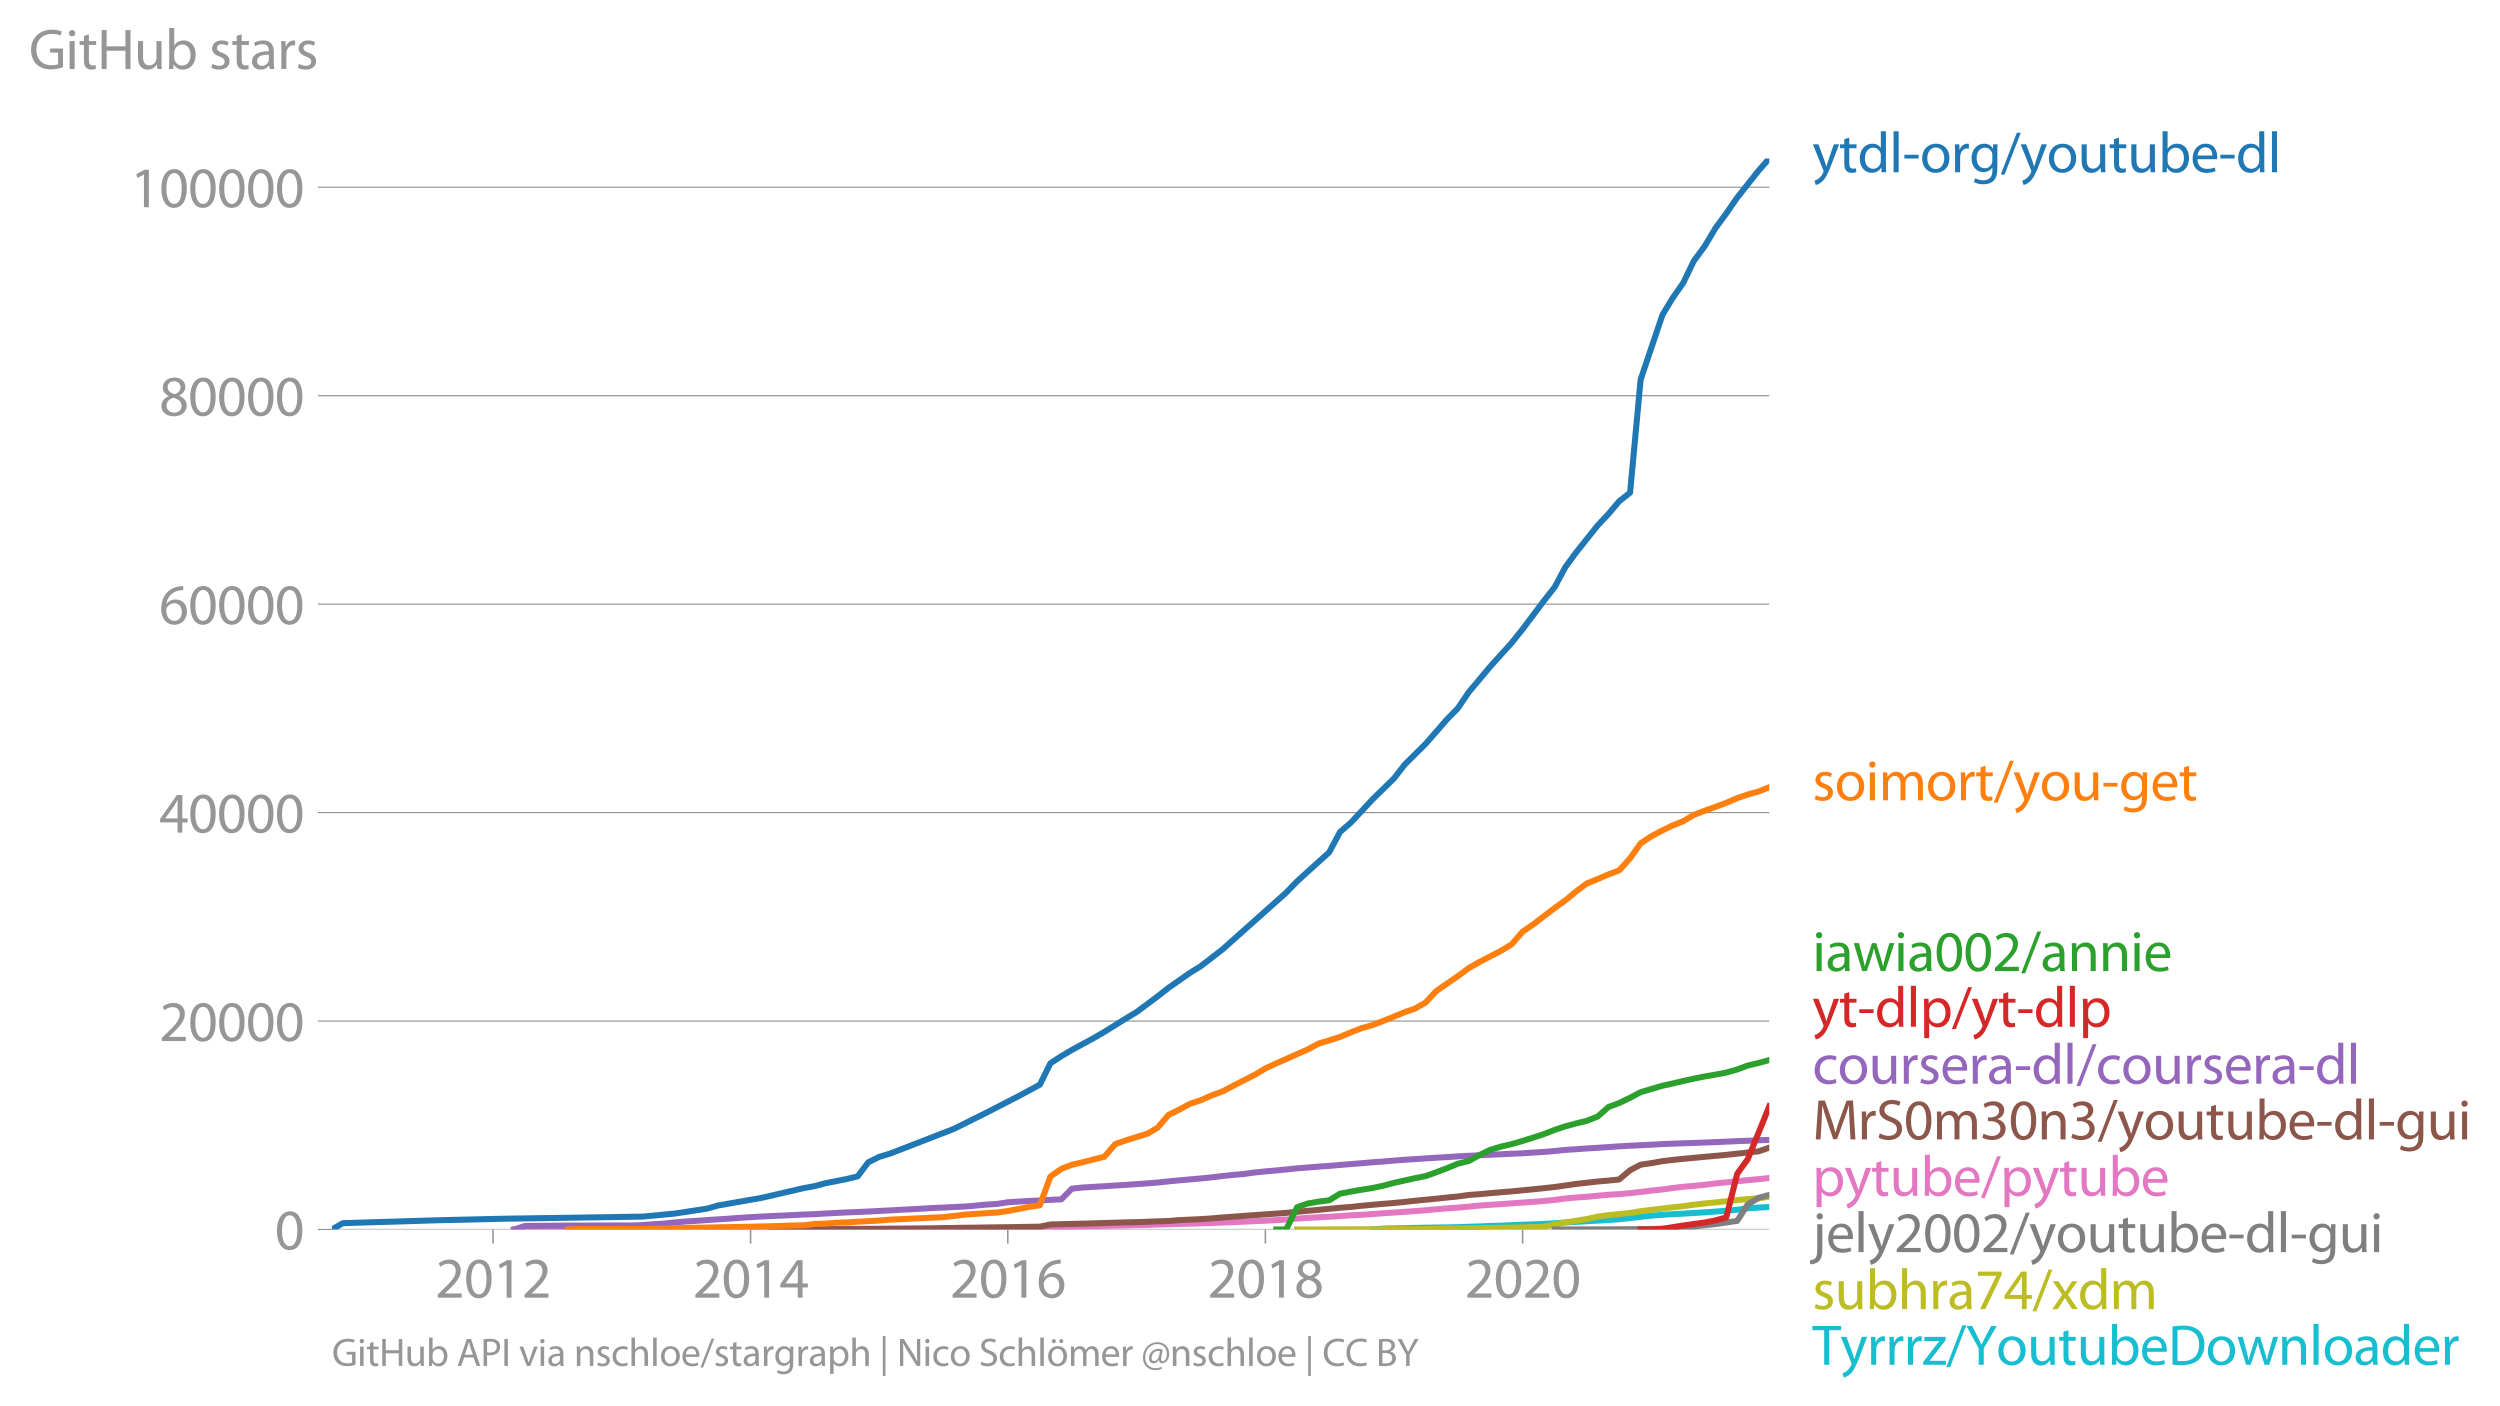 <svg xmlns:xlink="http://www.w3.org/1999/xlink" width="828.206" height="465.864" viewBox="0 0 621.155 349.398" xmlns="http://www.w3.org/2000/svg"><defs><style>*{stroke-linejoin:round;stroke-linecap:butt}</style></defs><g id="figure_1"><path d="M0 349.398h621.155V0H0v349.398z" style="fill:none" id="patch_1"/><g id="axes_1"><path d="M82.476 305.482h357.12V39.37H82.476v266.112z" style="fill:none" id="patch_2"/><g id="matplotlib.axis_1"><g id="xtick_1"><g id="line2d_1"><defs><path id="m82385be425" d="M0 0v3.5" style="stroke:#969696;stroke-width:.4"/></defs><use xlink:href="#m82385be425" x="122.487" y="305.482" style="fill:#969696;stroke:#969696;stroke-width:.4"/></g><g style="fill:#969696" transform="matrix(.14 0 0 -.14 108.124 322.422)" id="text_1"><defs><path id="MyriadPro-Regular-32" d="M2944 0v467H1075v13l333 307c877 845 1434 1466 1434 2234 0 595-378 1209-1274 1209-480 0-890-179-1178-422l180-397c192 160 505 352 883 352 621 0 825-390 825-813-6-627-486-1164-1548-2176L288 346V0h2656z" transform="scale(.016)"/><path id="MyriadPro-Regular-30" d="M1677 4230c-845 0-1447-768-1447-2163C243 691 794-70 1606-70c922 0 1447 780 1447 2195 0 1325-499 2105-1376 2105zm-32-435c582 0 845-672 845-1696 0-1062-276-1734-852-1734-512 0-844 614-844 1696 0 1133 358 1734 851 1734z" transform="scale(.016)"/><path id="MyriadPro-Regular-31" d="M1510 0h544v4160h-480l-908-486 108-429 724 390h12V0z" transform="scale(.016)"/></defs><use xlink:href="#MyriadPro-Regular-32"/><use xlink:href="#MyriadPro-Regular-30" x="51.3"/><use xlink:href="#MyriadPro-Regular-31" x="102.6"/><use xlink:href="#MyriadPro-Regular-32" x="153.9"/></g></g><g id="xtick_2"><use xlink:href="#m82385be425" x="186.487" y="305.482" style="fill:#969696;stroke:#969696;stroke-width:.4" id="line2d_2"/><g style="fill:#969696" transform="matrix(.14 0 0 -.14 172.124 322.422)" id="text_2"><defs><path id="MyriadPro-Regular-34" d="M2560 0v1133h582v441h-582v2586h-608L96 1504v-371h1933V0h531zM666 1574v13l1017 1415c115 192 218 371 346 614h19c-13-218-19-435-19-653V1574H666z" transform="scale(.016)"/></defs><use xlink:href="#MyriadPro-Regular-32"/><use xlink:href="#MyriadPro-Regular-30" x="51.3"/><use xlink:href="#MyriadPro-Regular-31" x="102.6"/><use xlink:href="#MyriadPro-Regular-34" x="153.9"/></g></g><g id="xtick_3"><use xlink:href="#m82385be425" x="250.399" y="305.482" style="fill:#969696;stroke:#969696;stroke-width:.4" id="line2d_3"/><g style="fill:#969696" transform="matrix(.14 0 0 -.14 236.036 322.422)" id="text_3"><defs><path id="MyriadPro-Regular-36" d="M2662 4224c-102 0-243-6-409-32-525-64-986-275-1331-614-410-410-704-1056-704-1876C218 621 800-70 1690-70c864 0 1382 704 1382 1465 0 813-518 1344-1254 1344-461 0-807-217-1005-480h-19c96 685 563 1331 1446 1479 160 25 307 32 422 25v461zM1690 365c-589 0-903 505-916 1190 0 103 26 186 64 250 154 301 468 512 807 512 518 0 857-359 857-954s-326-998-806-998h-6z" transform="scale(.016)"/></defs><use xlink:href="#MyriadPro-Regular-32"/><use xlink:href="#MyriadPro-Regular-30" x="51.3"/><use xlink:href="#MyriadPro-Regular-31" x="102.6"/><use xlink:href="#MyriadPro-Regular-36" x="153.9"/></g></g><g id="xtick_4"><use xlink:href="#m82385be425" x="314.399" y="305.482" style="fill:#969696;stroke:#969696;stroke-width:.4" id="line2d_4"/><g style="fill:#969696" transform="matrix(.14 0 0 -.14 300.035 322.422)" id="text_4"><defs><path id="MyriadPro-Regular-38" d="M1062 2170c-512-218-825-589-825-1114C237 448 762-70 1632-70c794 0 1414 486 1414 1209 0 506-320 871-838 1075v20c512 243 685 620 685 972 0 519-403 1024-1210 1024-729 0-1286-448-1286-1107 0-358 198-717 659-934l6-19zm583-1831c-531 0-851 371-832 794 0 397 262 717 749 857 563-160 915-403 915-908 0-423-327-743-832-743zm6 3488c506 0 704-345 704-678 0-378-275-634-633-755-480 128-794 352-794 768 0 358 256 665 723 665z" transform="scale(.016)"/></defs><use xlink:href="#MyriadPro-Regular-32"/><use xlink:href="#MyriadPro-Regular-30" x="51.3"/><use xlink:href="#MyriadPro-Regular-31" x="102.6"/><use xlink:href="#MyriadPro-Regular-38" x="153.9"/></g></g><g id="xtick_5"><use xlink:href="#m82385be425" x="378.311" y="305.482" style="fill:#969696;stroke:#969696;stroke-width:.4" id="line2d_5"/><g style="fill:#969696" transform="matrix(.14 0 0 -.14 363.948 322.422)" id="text_5"><use xlink:href="#MyriadPro-Regular-32"/><use xlink:href="#MyriadPro-Regular-30" x="51.3"/><use xlink:href="#MyriadPro-Regular-32" x="102.6"/><use xlink:href="#MyriadPro-Regular-30" x="153.9"/></g></g></g><g id="matplotlib.axis_2"><g id="ytick_1"><path d="M82.476 305.482h357.12" clip-path="url(#p7491b9e5d6)" style="fill:none;stroke:#969696;stroke-width:.3;stroke-linecap:square" id="line2d_6"/><g id="line2d_7"><defs><path id="m78834528ce" d="M0 0h-3.5" style="stroke:#969696;stroke-width:.3"/></defs><use xlink:href="#m78834528ce" x="82.476" y="305.482" style="fill:#969696;stroke:#969696;stroke-width:.3"/></g><use xlink:href="#MyriadPro-Regular-30" style="fill:#969696" transform="matrix(.14 0 0 -.14 68.295 310.452)" id="text_6"/></g><g id="ytick_2"><path d="M82.476 253.69h357.12" clip-path="url(#p7491b9e5d6)" style="fill:none;stroke:#969696;stroke-width:.3;stroke-linecap:square" id="line2d_8"/><use xlink:href="#m78834528ce" x="82.476" y="253.69" style="fill:#969696;stroke:#969696;stroke-width:.3" id="line2d_9"/><g style="fill:#969696" transform="matrix(.14 0 0 -.14 39.568 258.66)" id="text_7"><use xlink:href="#MyriadPro-Regular-32"/><use xlink:href="#MyriadPro-Regular-30" x="51.3"/><use xlink:href="#MyriadPro-Regular-30" x="102.6"/><use xlink:href="#MyriadPro-Regular-30" x="153.9"/><use xlink:href="#MyriadPro-Regular-30" x="205.2"/></g></g><g id="ytick_3"><path d="M82.476 201.898h357.12" clip-path="url(#p7491b9e5d6)" style="fill:none;stroke:#969696;stroke-width:.3;stroke-linecap:square" id="line2d_10"/><use xlink:href="#m78834528ce" x="82.476" y="201.898" style="fill:#969696;stroke:#969696;stroke-width:.3" id="line2d_11"/><g style="fill:#969696" transform="matrix(.14 0 0 -.14 39.568 206.868)" id="text_8"><use xlink:href="#MyriadPro-Regular-34"/><use xlink:href="#MyriadPro-Regular-30" x="51.3"/><use xlink:href="#MyriadPro-Regular-30" x="102.6"/><use xlink:href="#MyriadPro-Regular-30" x="153.9"/><use xlink:href="#MyriadPro-Regular-30" x="205.2"/></g></g><g id="ytick_4"><path d="M82.476 150.107h357.12" clip-path="url(#p7491b9e5d6)" style="fill:none;stroke:#969696;stroke-width:.3;stroke-linecap:square" id="line2d_12"/><use xlink:href="#m78834528ce" x="82.476" y="150.107" style="fill:#969696;stroke:#969696;stroke-width:.3" id="line2d_13"/><g style="fill:#969696" transform="matrix(.14 0 0 -.14 39.568 155.077)" id="text_9"><use xlink:href="#MyriadPro-Regular-36"/><use xlink:href="#MyriadPro-Regular-30" x="51.3"/><use xlink:href="#MyriadPro-Regular-30" x="102.6"/><use xlink:href="#MyriadPro-Regular-30" x="153.9"/><use xlink:href="#MyriadPro-Regular-30" x="205.2"/></g></g><g id="ytick_5"><path d="M82.476 98.315h357.12" clip-path="url(#p7491b9e5d6)" style="fill:none;stroke:#969696;stroke-width:.3;stroke-linecap:square" id="line2d_14"/><use xlink:href="#m78834528ce" x="82.476" y="98.315" style="fill:#969696;stroke:#969696;stroke-width:.3" id="line2d_15"/><g style="fill:#969696" transform="matrix(.14 0 0 -.14 39.568 103.285)" id="text_10"><use xlink:href="#MyriadPro-Regular-38"/><use xlink:href="#MyriadPro-Regular-30" x="51.3"/><use xlink:href="#MyriadPro-Regular-30" x="102.6"/><use xlink:href="#MyriadPro-Regular-30" x="153.9"/><use xlink:href="#MyriadPro-Regular-30" x="205.2"/></g></g><g id="ytick_6"><path d="M82.476 46.523h357.12" clip-path="url(#p7491b9e5d6)" style="fill:none;stroke:#969696;stroke-width:.3;stroke-linecap:square" id="line2d_16"/><use xlink:href="#m78834528ce" x="82.476" y="46.523" style="fill:#969696;stroke:#969696;stroke-width:.3" id="line2d_17"/><g style="fill:#969696" transform="matrix(.14 0 0 -.14 32.387 51.493)" id="text_11"><use xlink:href="#MyriadPro-Regular-31"/><use xlink:href="#MyriadPro-Regular-30" x="51.3"/><use xlink:href="#MyriadPro-Regular-30" x="102.6"/><use xlink:href="#MyriadPro-Regular-30" x="153.9"/><use xlink:href="#MyriadPro-Regular-30" x="205.2"/><use xlink:href="#MyriadPro-Regular-30" x="256.5"/></g></g><g style="fill:#969696" transform="matrix(.14 0 0 -.14 7.2 17.14)" id="text_12"><defs><path id="MyriadPro-Regular-47" d="M3770 2266H2349v-448h877V531c-128-64-378-115-743-115-1005 0-1664 646-1664 1741 0 1081 685 1734 1735 1734 435 0 723-83 953-185l135 454c-186 90-576 198-1076 198-1446 0-2329-940-2336-2227 0-672 231-1248 602-1606 422-403 960-570 1613-570 582 0 1075 147 1325 237v2074z" transform="scale(.016)"/><path id="MyriadPro-Regular-69" d="M1030 0v3098H467V0h563zM749 4320c-205 0-352-154-352-352 0-192 141-346 339-346 224 0 365 154 358 346 0 198-134 352-345 352z" transform="scale(.016)"/><path id="MyriadPro-Regular-74" d="M595 3667v-569H115v-429h480V979c0-365 58-640 218-806C947 19 1158-70 1421-70c217 0 390 38 499 83l-26 422c-83-25-172-38-326-38-314 0-422 217-422 601v1671h806v429h-806v742l-551-173z" transform="scale(.016)"/><path id="MyriadPro-Regular-48" d="M486 4314V0h557v2022h2087V0h563v4314h-563V2509H1043v1805H486z" transform="scale(.016)"/><path id="MyriadPro-Regular-75" d="M3059 3098h-563V1197c0-103-19-205-51-288-103-250-365-512-743-512-512 0-691 397-691 985v1716H448V1286C448 198 1030-70 1517-70c550 0 877 326 1024 576h13l32-506h499c-19 243-26 525-26 845v2253z" transform="scale(.016)"/><path id="MyriadPro-Regular-62" d="M467 800c0-275-13-589-25-800h486l26 512h19c230-410 589-582 1037-582 691 0 1388 550 1388 1657 7 941-537 1581-1305 1581-499 0-858-224-1056-570h-13v1946H467V800zm557 998c0 90 19 167 32 231 115 429 474 691 858 691 601 0 921-531 921-1152 0-710-352-1190-941-1190-409 0-736 268-844 659-13 64-26 134-26 205v556z" transform="scale(.016)"/><path id="MyriadPro-Regular-73" d="M250 147C467 19 781-70 1120-70c736 0 1158 390 1158 934 0 461-275 730-812 934-404 154-589 269-589 525 0 231 185 423 518 423 288 0 512-103 634-180l141 410c-173 102-448 192-762 192-666 0-1069-410-1069-909 0-371 263-678 819-877 416-153 576-300 576-569 0-256-192-461-601-461-282 0-576 115-743 224L250 147z" transform="scale(.016)"/><path id="MyriadPro-Regular-61" d="M2643 1901c0 621-230 1267-1177 1267-391 0-762-109-1018-275l128-371c218 140 518 230 806 230 634 0 704-461 704-717v-64C890 1978 224 1568 224 819c0-448 320-889 947-889 442 0 775 217 947 460h20l44-390h512c-38 211-51 474-51 742v1159zm-544-858c0-57-13-121-32-179-89-262-345-518-749-518-288 0-531 172-531 537 0 602 698 711 1312 698v-538z" transform="scale(.016)"/><path id="MyriadPro-Regular-72" d="M467 0h557v1651c0 96 13 186 26 263 76 422 358 723 755 723 77 0 134-7 192-19v531c-51 13-96 19-160 19-378 0-717-262-858-678h-25l-20 608H442c19-288 25-602 25-967V0z" transform="scale(.016)"/></defs><use xlink:href="#MyriadPro-Regular-47"/><use xlink:href="#MyriadPro-Regular-69" x="64.6"/><use xlink:href="#MyriadPro-Regular-74" x="88"/><use xlink:href="#MyriadPro-Regular-48" x="121.1"/><use xlink:href="#MyriadPro-Regular-75" x="186.3"/><use xlink:href="#MyriadPro-Regular-62" x="241.4"/><use xlink:href="#MyriadPro-Regular-20" x="298.3"/><use xlink:href="#MyriadPro-Regular-73" x="319.5"/><use xlink:href="#MyriadPro-Regular-74" x="359.1"/><use xlink:href="#MyriadPro-Regular-61" x="392.2"/><use xlink:href="#MyriadPro-Regular-72" x="440.4"/><use xlink:href="#MyriadPro-Regular-73" x="473.1"/></g></g><path d="m341.014 305.482 2.626-.22 2.715-.062 2.714-.052 2.451-.054 2.714-.057 2.627-.042 2.714-.036 2.626-.057 2.714-.098 2.714-.083 2.627-.109 2.714-.088 2.627-.109 2.714-.124 2.714-.088 2.539-.109 2.714-.13 2.626-.22 2.714-.16 2.627-.15 2.714-.155 2.714-.15 2.627-.187 2.714-.306 2.626-.29 2.714-.308 2.714-.194 2.452-.166 2.714-.134 2.626-.156 2.714-.168 2.627-.187 2.714-.196 2.714-.249 2.627-.368 2.714-.178 2.626-.143" clip-path="url(#p7491b9e5d6)" style="fill:none;stroke:#17becf;stroke-width:1.5;stroke-linecap:square" id="line2d_18"/><path d="m322.278 305.482 2.627-.005h2.714l2.626-.023 2.714-.013 2.714-.005 2.627-.008 2.714-.008 2.626-.015 2.715-.008 2.714-.005 2.451-.01 2.714-.014 2.627-.044 2.714-.057 2.626-.044 2.714-.03 2.714-.05 2.627-.05 2.714-.033 2.627-.046 2.714-.063 2.714-.072 2.539-.09 2.714-.513 2.626-.547 2.714-.412 2.627-.445 2.714-.588 2.714-.37 2.627-.277 2.714-.267 2.626-.443 2.714-.32 2.714-.33 2.452-.303 2.714-.292 2.626-.363 2.714-.313 2.627-.249 2.714-.295 2.714-.29 2.627-.228 2.714-.243 2.626-.347" clip-path="url(#p7491b9e5d6)" style="fill:none;stroke:#bcbd22;stroke-width:1.5;stroke-linecap:square" id="line2d_19"/><path d="m386.278 305.482 2.626-.01 2.714-.005 2.627-.003 2.714-.013 2.714-.013 2.627-.018 2.714-.015 2.626-.034 2.714-.036 2.714-.029 2.452-.181 2.714-.14 2.626-.27 2.714-.305 2.627-.282 2.714-.38 2.714-.402 2.627-4.11 2.714-1.631 2.626-.723" clip-path="url(#p7491b9e5d6)" style="fill:none;stroke:#7f7f7f;stroke-width:1.5;stroke-linecap:square" id="line2d_20"/><g style="fill:#1f77b4" transform="matrix(.14 0 0 -.14 450.31 42.794)" id="text_13"><defs><path id="MyriadPro-Regular-79" d="M58 3098 1203 243c26-70 39-115 39-147s-20-77-45-134c-128-288-320-506-474-628-166-140-352-230-493-275l141-473c141 25 416 121 691 364 384 333 660 877 1063 1940l845 2208h-596l-614-1818c-77-224-141-461-198-646h-13c-51 185-128 428-199 633L672 3098H58z" transform="scale(.016)"/><path id="MyriadPro-Regular-64" d="M2579 4544V2694h-13c-140 250-460 474-934 474-755 0-1395-634-1389-1664C243 563 819-70 1568-70c506 0 883 262 1056 608h13l25-538h506c-19 211-26 525-26 800v3744h-563zm0-3245c0-89-6-166-25-243-103-422-448-672-826-672-608 0-915 518-915 1146 0 684 345 1196 928 1196 422 0 729-294 813-652 19-71 25-167 25-237v-538z" transform="scale(.016)"/><path id="MyriadPro-Regular-6c" d="M467 0h563v4544H467V0z" transform="scale(.016)"/><path id="MyriadPro-Regular-2d" d="M192 1939v-416h1581v416H192z" transform="scale(.016)"/><path id="MyriadPro-Regular-6f" d="M1779 3168c-857 0-1536-608-1536-1645C243 544 890-70 1728-70c749 0 1542 499 1542 1644 0 948-601 1594-1491 1594zm-13-422c666 0 928-666 928-1191 0-697-403-1203-940-1203-551 0-941 512-941 1190 0 589 288 1204 953 1204z" transform="scale(.016)"/><path id="MyriadPro-Regular-67" d="M3110 2246c0 378 13 628 26 852h-493l-25-468h-13c-135 256-429 538-967 538-710 0-1395-595-1395-1645C243 666 794 13 1562 13c480 0 812 230 985 518h13V186c0-781-422-1082-998-1082-384 0-704 115-909 243l-141-429c250-166 659-256 1030-256 391 0 826 90 1127 372 301 268 441 704 441 1414v1798zm-556-928c0-96-13-204-45-300-122-359-435-576-781-576-608 0-915 505-915 1113 0 717 384 1171 921 1171 410 0 685-268 788-595 25-77 32-160 32-256v-557z" transform="scale(.016)"/><path id="MyriadPro-Regular-2f" d="m422-256 1792 4640h-435L-6-256h428z" transform="scale(.016)"/><path id="MyriadPro-Regular-65" d="M2957 1446c6 58 19 148 19 263 0 569-269 1459-1280 1459-902 0-1453-736-1453-1670C243 563 813-70 1766-70c493 0 832 108 1031 198l-96 403c-211-89-455-160-858-160-563 0-1049 314-1062 1075h2176zM787 1850c45 390 295 915 864 915 634 0 787-557 781-915H787z" transform="scale(.016)"/></defs><use xlink:href="#MyriadPro-Regular-79"/><use xlink:href="#MyriadPro-Regular-74" x="47.1"/><use xlink:href="#MyriadPro-Regular-64" x="80.2"/><use xlink:href="#MyriadPro-Regular-6c" x="136.6"/><use xlink:href="#MyriadPro-Regular-2d" x="160.2"/><use xlink:href="#MyriadPro-Regular-6f" x="190.9"/><use xlink:href="#MyriadPro-Regular-72" x="245.8"/><use xlink:href="#MyriadPro-Regular-67" x="278.5"/><use xlink:href="#MyriadPro-Regular-2f" x="334.4"/><use xlink:href="#MyriadPro-Regular-79" x="368.7"/><use xlink:href="#MyriadPro-Regular-6f" x="415.8"/><use xlink:href="#MyriadPro-Regular-75" x="470.7"/><use xlink:href="#MyriadPro-Regular-74" x="525.8"/><use xlink:href="#MyriadPro-Regular-75" x="558.9"/><use xlink:href="#MyriadPro-Regular-62" x="614"/><use xlink:href="#MyriadPro-Regular-65" x="670.9"/><use xlink:href="#MyriadPro-Regular-2d" x="721"/><use xlink:href="#MyriadPro-Regular-64" x="751.7"/><use xlink:href="#MyriadPro-Regular-6c" x="808.1"/></g><g style="fill:#ff7f0e" transform="matrix(.14 0 0 -.14 450.31 198.853)" id="text_14"><defs><path id="MyriadPro-Regular-6d" d="M467 0h551v1869c0 96 12 192 44 275 90 282 346 563 698 563 429 0 646-358 646-851V0h551v1914c0 102 19 204 45 281 96 275 345 512 665 512 455 0 672-358 672-953V0h551v1824c0 1075-608 1344-1018 1344-294 0-499-77-685-218-128-96-249-230-345-403h-13c-135 365-455 621-877 621-512 0-800-275-973-570h-19l-26 500H442c19-256 25-519 25-839V0z" transform="scale(.016)"/></defs><use xlink:href="#MyriadPro-Regular-73"/><use xlink:href="#MyriadPro-Regular-6f" x="39.6"/><use xlink:href="#MyriadPro-Regular-69" x="94.5"/><use xlink:href="#MyriadPro-Regular-6d" x="117.9"/><use xlink:href="#MyriadPro-Regular-6f" x="201.3"/><use xlink:href="#MyriadPro-Regular-72" x="256.2"/><use xlink:href="#MyriadPro-Regular-74" x="288.9"/><use xlink:href="#MyriadPro-Regular-2f" x="322"/><use xlink:href="#MyriadPro-Regular-79" x="356.3"/><use xlink:href="#MyriadPro-Regular-6f" x="403.4"/><use xlink:href="#MyriadPro-Regular-75" x="458.3"/><use xlink:href="#MyriadPro-Regular-2d" x="513.4"/><use xlink:href="#MyriadPro-Regular-67" x="544.1"/><use xlink:href="#MyriadPro-Regular-65" x="600"/><use xlink:href="#MyriadPro-Regular-74" x="650.1"/></g><g style="fill:#2ca02c" transform="matrix(.14 0 0 -.14 450.31 241.265)" id="text_15"><defs><path id="MyriadPro-Regular-77" d="M115 3098 1050 0h512l499 1472c109 333 205 653 281 1024h13c77-365 167-672 275-1018L3104 0h512l998 3098h-556l-442-1556c-102-364-186-691-237-1004h-19c-70 313-160 640-275 1011l-480 1549h-474l-505-1575c-103-339-205-672-276-985h-19c-57 320-141 640-230 985L691 3098H115z" transform="scale(.016)"/><path id="MyriadPro-Regular-6e" d="M467 0h563v1862c0 96 13 192 39 263 96 313 384 576 755 576 531 0 717-416 717-915V0h563v1850c0 1062-666 1318-1094 1318-512 0-871-288-1024-582h-13l-32 512H442c19-256 25-519 25-839V0z" transform="scale(.016)"/></defs><use xlink:href="#MyriadPro-Regular-69"/><use xlink:href="#MyriadPro-Regular-61" x="23.4"/><use xlink:href="#MyriadPro-Regular-77" x="71.6"/><use xlink:href="#MyriadPro-Regular-69" x="145.2"/><use xlink:href="#MyriadPro-Regular-61" x="168.6"/><use xlink:href="#MyriadPro-Regular-30" x="216.8"/><use xlink:href="#MyriadPro-Regular-30" x="268.1"/><use xlink:href="#MyriadPro-Regular-32" x="319.4"/><use xlink:href="#MyriadPro-Regular-2f" x="370.7"/><use xlink:href="#MyriadPro-Regular-61" x="405"/><use xlink:href="#MyriadPro-Regular-6e" x="453.2"/><use xlink:href="#MyriadPro-Regular-6e" x="508.7"/><use xlink:href="#MyriadPro-Regular-69" x="564.2"/><use xlink:href="#MyriadPro-Regular-65" x="587.6"/></g><g style="fill:#d62728" transform="matrix(.14 0 0 -.14 450.31 255.105)" id="text_16"><defs><path id="MyriadPro-Regular-70" d="M467-1267h557V416h13c185-307 544-486 953-486 730 0 1408 550 1408 1664 0 940-563 1574-1312 1574-505 0-870-224-1100-602h-13l-26 532H442c12-295 25-615 25-1012v-3353zm557 3059c0 77 19 160 38 230 109 423 468 698 852 698 595 0 921-531 921-1152 0-710-345-1197-941-1197-403 0-742 269-844 659-13 71-26 148-26 231v531z" transform="scale(.016)"/></defs><use xlink:href="#MyriadPro-Regular-79"/><use xlink:href="#MyriadPro-Regular-74" x="47.1"/><use xlink:href="#MyriadPro-Regular-2d" x="80.2"/><use xlink:href="#MyriadPro-Regular-64" x="110.9"/><use xlink:href="#MyriadPro-Regular-6c" x="167.3"/><use xlink:href="#MyriadPro-Regular-70" x="190.9"/><use xlink:href="#MyriadPro-Regular-2f" x="247.8"/><use xlink:href="#MyriadPro-Regular-79" x="282.1"/><use xlink:href="#MyriadPro-Regular-74" x="329.2"/><use xlink:href="#MyriadPro-Regular-2d" x="362.3"/><use xlink:href="#MyriadPro-Regular-64" x="393"/><use xlink:href="#MyriadPro-Regular-6c" x="449.4"/><use xlink:href="#MyriadPro-Regular-70" x="473"/></g><g style="fill:#9467bd" transform="matrix(.14 0 0 -.14 450.31 269.265)" id="text_17"><defs><path id="MyriadPro-Regular-63" d="M2579 538c-160-71-371-154-691-154-614 0-1075 442-1075 1158 0 647 384 1172 1094 1172 307 0 519-71 653-148l128 436c-154 76-448 160-781 160-1011 0-1664-692-1664-1645C243 570 851-70 1786-70c416 0 742 108 889 185l-96 423z" transform="scale(.016)"/></defs><use xlink:href="#MyriadPro-Regular-63"/><use xlink:href="#MyriadPro-Regular-6f" x="44.8"/><use xlink:href="#MyriadPro-Regular-75" x="99.7"/><use xlink:href="#MyriadPro-Regular-72" x="154.8"/><use xlink:href="#MyriadPro-Regular-73" x="187.5"/><use xlink:href="#MyriadPro-Regular-65" x="227.1"/><use xlink:href="#MyriadPro-Regular-72" x="277.2"/><use xlink:href="#MyriadPro-Regular-61" x="309.9"/><use xlink:href="#MyriadPro-Regular-2d" x="358.1"/><use xlink:href="#MyriadPro-Regular-64" x="388.8"/><use xlink:href="#MyriadPro-Regular-6c" x="445.2"/><use xlink:href="#MyriadPro-Regular-2f" x="468.8"/><use xlink:href="#MyriadPro-Regular-63" x="503.1"/><use xlink:href="#MyriadPro-Regular-6f" x="547.9"/><use xlink:href="#MyriadPro-Regular-75" x="602.8"/><use xlink:href="#MyriadPro-Regular-72" x="657.9"/><use xlink:href="#MyriadPro-Regular-73" x="690.6"/><use xlink:href="#MyriadPro-Regular-65" x="730.2"/><use xlink:href="#MyriadPro-Regular-72" x="780.3"/><use xlink:href="#MyriadPro-Regular-61" x="813"/><use xlink:href="#MyriadPro-Regular-2d" x="861.2"/><use xlink:href="#MyriadPro-Regular-64" x="891.9"/><use xlink:href="#MyriadPro-Regular-6c" x="948.3"/></g><g style="fill:#8c564b" transform="matrix(.14 0 0 -.14 450.31 283.105)" id="text_18"><defs><path id="MyriadPro-Regular-4d" d="M4230 0h544l-268 4314h-711l-768-2087c-192-544-345-1017-454-1453h-19c-109 448-256 922-436 1453l-736 2087H672L371 0h531l116 1850c38 646 70 1369 83 1907h13c121-512 294-1069 499-1677L2310 26h423l761 2092c218 589 397 1133 544 1639h20c-7-538 32-1261 64-1863L4230 0z" transform="scale(.016)"/><path id="MyriadPro-Regular-53" d="M269 211C499 58 954-70 1370-70c1017 0 1510 582 1510 1248 0 633-371 985-1101 1267-595 230-857 429-857 832 0 294 224 646 812 646 391 0 679-128 820-205l153 455c-192 109-512 211-953 211-839 0-1396-499-1396-1171 0-608 436-973 1140-1223 582-224 812-454 812-857 0-435-332-736-902-736-384 0-749 128-998 281L269 211z" transform="scale(.016)"/><path id="MyriadPro-Regular-33" d="M269 211C474 77 883-70 1350-70c999 0 1517 582 1517 1248 0 582-416 966-928 1068v13c512 186 768 551 768 979 0 506-371 992-1190 992-448 0-871-160-1088-320l147-409c179 128 499 275 832 275 518 0 730-294 730-627 0-493-519-704-928-704H896v-423h314c544 0 1068-249 1075-832 6-345-218-806-941-806-390 0-762 160-922 262L269 211z" transform="scale(.016)"/></defs><use xlink:href="#MyriadPro-Regular-4d"/><use xlink:href="#MyriadPro-Regular-72" x="80.4"/><use xlink:href="#MyriadPro-Regular-53" x="113.1"/><use xlink:href="#MyriadPro-Regular-30" x="162.4"/><use xlink:href="#MyriadPro-Regular-6d" x="213.7"/><use xlink:href="#MyriadPro-Regular-33" x="297.1"/><use xlink:href="#MyriadPro-Regular-30" x="348.4"/><use xlink:href="#MyriadPro-Regular-6e" x="399.7"/><use xlink:href="#MyriadPro-Regular-33" x="455.2"/><use xlink:href="#MyriadPro-Regular-2f" x="506.5"/><use xlink:href="#MyriadPro-Regular-79" x="540.8"/><use xlink:href="#MyriadPro-Regular-6f" x="587.9"/><use xlink:href="#MyriadPro-Regular-75" x="642.8"/><use xlink:href="#MyriadPro-Regular-74" x="697.9"/><use xlink:href="#MyriadPro-Regular-75" x="731"/><use xlink:href="#MyriadPro-Regular-62" x="786.1"/><use xlink:href="#MyriadPro-Regular-65" x="843"/><use xlink:href="#MyriadPro-Regular-2d" x="893.1"/><use xlink:href="#MyriadPro-Regular-64" x="923.8"/><use xlink:href="#MyriadPro-Regular-6c" x="980.2"/><use xlink:href="#MyriadPro-Regular-2d" x="1003.8"/><use xlink:href="#MyriadPro-Regular-67" x="1034.5"/><use xlink:href="#MyriadPro-Regular-75" x="1090.4"/><use xlink:href="#MyriadPro-Regular-69" x="1145.5"/></g><g style="fill:#e377c2" transform="matrix(.14 0 0 -.14 450.31 297.105)" id="text_19"><use xlink:href="#MyriadPro-Regular-70"/><use xlink:href="#MyriadPro-Regular-79" x="56.9"/><use xlink:href="#MyriadPro-Regular-74" x="104"/><use xlink:href="#MyriadPro-Regular-75" x="137.1"/><use xlink:href="#MyriadPro-Regular-62" x="192.2"/><use xlink:href="#MyriadPro-Regular-65" x="249.1"/><use xlink:href="#MyriadPro-Regular-2f" x="299.2"/><use xlink:href="#MyriadPro-Regular-70" x="333.5"/><use xlink:href="#MyriadPro-Regular-79" x="390.4"/><use xlink:href="#MyriadPro-Regular-74" x="437.5"/><use xlink:href="#MyriadPro-Regular-75" x="470.6"/><use xlink:href="#MyriadPro-Regular-62" x="525.7"/><use xlink:href="#MyriadPro-Regular-65" x="582.6"/></g><g style="fill:#7f7f7f" transform="matrix(.14 0 0 -.14 450.31 311.105)" id="text_20"><defs><path id="MyriadPro-Regular-6a" d="M-230-1350c300 0 710 102 960 352 275 281 371 672 371 1273v2823H538V493c0-743-58-992-212-1165C192-819-32-890-288-909l58-441zM826 4320c-212 0-359-154-359-352 0-186 135-346 346-346 224 0 358 160 352 346 0 198-135 352-339 352z" transform="scale(.016)"/></defs><use xlink:href="#MyriadPro-Regular-6a"/><use xlink:href="#MyriadPro-Regular-65" x="24.3"/><use xlink:href="#MyriadPro-Regular-6c" x="74.4"/><use xlink:href="#MyriadPro-Regular-79" x="98"/><use xlink:href="#MyriadPro-Regular-32" x="145.1"/><use xlink:href="#MyriadPro-Regular-30" x="196.4"/><use xlink:href="#MyriadPro-Regular-30" x="247.7"/><use xlink:href="#MyriadPro-Regular-32" x="299"/><use xlink:href="#MyriadPro-Regular-2f" x="350.3"/><use xlink:href="#MyriadPro-Regular-79" x="384.6"/><use xlink:href="#MyriadPro-Regular-6f" x="431.7"/><use xlink:href="#MyriadPro-Regular-75" x="486.6"/><use xlink:href="#MyriadPro-Regular-74" x="541.7"/><use xlink:href="#MyriadPro-Regular-75" x="574.8"/><use xlink:href="#MyriadPro-Regular-62" x="629.9"/><use xlink:href="#MyriadPro-Regular-65" x="686.8"/><use xlink:href="#MyriadPro-Regular-2d" x="736.9"/><use xlink:href="#MyriadPro-Regular-64" x="767.6"/><use xlink:href="#MyriadPro-Regular-6c" x="824"/><use xlink:href="#MyriadPro-Regular-2d" x="847.6"/><use xlink:href="#MyriadPro-Regular-67" x="878.3"/><use xlink:href="#MyriadPro-Regular-75" x="934.2"/><use xlink:href="#MyriadPro-Regular-69" x="989.3"/></g><g style="fill:#bcbd22" transform="matrix(.14 0 0 -.14 450.31 325.265)" id="text_21"><defs><path id="MyriadPro-Regular-68" d="M467 0h563v1869c0 109 7 192 39 269 102 307 390 563 755 563 531 0 717-423 717-922V0h563v1843c0 1069-666 1325-1082 1325-211 0-409-64-576-160-172-96-313-237-403-397h-13v1933H467V0z" transform="scale(.016)"/><path id="MyriadPro-Regular-37" d="M365 4160v-467h2035v-13L595 0h583l1811 3789v371H365z" transform="scale(.016)"/><path id="MyriadPro-Regular-78" d="m102 3098 1050-1517L51 0h621l448 698c115 185 224 345 326 537h13c109-185 211-358 333-537L2246 0h640L1798 1600l1056 1498h-608l-435-660c-102-166-205-326-307-512h-19c-103 173-199 333-314 506l-441 666H102z" transform="scale(.016)"/></defs><use xlink:href="#MyriadPro-Regular-73"/><use xlink:href="#MyriadPro-Regular-75" x="39.6"/><use xlink:href="#MyriadPro-Regular-62" x="94.7"/><use xlink:href="#MyriadPro-Regular-68" x="151.6"/><use xlink:href="#MyriadPro-Regular-72" x="207.1"/><use xlink:href="#MyriadPro-Regular-61" x="239.8"/><use xlink:href="#MyriadPro-Regular-37" x="288"/><use xlink:href="#MyriadPro-Regular-34" x="339.3"/><use xlink:href="#MyriadPro-Regular-2f" x="390.6"/><use xlink:href="#MyriadPro-Regular-78" x="424.9"/><use xlink:href="#MyriadPro-Regular-64" x="471.2"/><use xlink:href="#MyriadPro-Regular-6d" x="527.6"/></g><g style="fill:#17becf" transform="matrix(.14 0 0 -.14 450.31 339.105)" id="text_22"><defs><path id="MyriadPro-Regular-54" d="M1306 0h563v3840h1318v474H-6v-474h1312V0z" transform="scale(.016)"/><path id="MyriadPro-Regular-7a" d="M115 0h2515v448H819v13c141 160 269 313 397 486l1382 1799 7 352H243v-455h1677v-13c-141-166-269-313-403-480L115 326V0z" transform="scale(.016)"/><path id="MyriadPro-Regular-59" d="M2010 0v1837l1446 2477h-634l-620-1191c-167-326-314-608-436-889h-12c-135 300-263 563-429 889L717 4314H83l1363-2484V0h564z" transform="scale(.016)"/><path id="MyriadPro-Regular-44" d="M486 13c282-32 615-51 1012-51 838 0 1504 217 1907 620 403 397 621 973 621 1677 0 698-224 1197-608 1549-378 352-948 538-1748 538-441 0-844-39-1184-90V13zm557 3833c147 32 365 58 653 58 1178 0 1754-646 1747-1664 0-1165-646-1830-1837-1830-217 0-422 6-563 32v3404z" transform="scale(.016)"/></defs><use xlink:href="#MyriadPro-Regular-54"/><use xlink:href="#MyriadPro-Regular-79" x="49.7"/><use xlink:href="#MyriadPro-Regular-72" x="96.8"/><use xlink:href="#MyriadPro-Regular-72" x="129.5"/><use xlink:href="#MyriadPro-Regular-72" x="162.2"/><use xlink:href="#MyriadPro-Regular-7a" x="194.9"/><use xlink:href="#MyriadPro-Regular-2f" x="237.7"/><use xlink:href="#MyriadPro-Regular-59" x="272"/><use xlink:href="#MyriadPro-Regular-6f" x="326.1"/><use xlink:href="#MyriadPro-Regular-75" x="381"/><use xlink:href="#MyriadPro-Regular-74" x="436.1"/><use xlink:href="#MyriadPro-Regular-75" x="469.2"/><use xlink:href="#MyriadPro-Regular-62" x="524.3"/><use xlink:href="#MyriadPro-Regular-65" x="581.2"/><use xlink:href="#MyriadPro-Regular-44" x="631.3"/><use xlink:href="#MyriadPro-Regular-6f" x="697.9"/><use xlink:href="#MyriadPro-Regular-77" x="752.8"/><use xlink:href="#MyriadPro-Regular-6e" x="826.4"/><use xlink:href="#MyriadPro-Regular-6c" x="881.9"/><use xlink:href="#MyriadPro-Regular-6f" x="905.5"/><use xlink:href="#MyriadPro-Regular-61" x="960.4"/><use xlink:href="#MyriadPro-Regular-64" x="1008.6"/><use xlink:href="#MyriadPro-Regular-65" x="1065"/><use xlink:href="#MyriadPro-Regular-72" x="1115.1"/></g><g style="fill:#969696" transform="matrix(.097 0 0 -.097 82.476 339.38)" id="text_23"><defs><path id="MyriadPro-Regular-41" d="M2714 1357 3174 0h596L2298 4314h-672L160 0h576l448 1357h1530zm-1415 435 423 1248c83 262 153 525 217 781h13c64-250 128-506 224-787l422-1242H1299z" transform="scale(.016)"/><path id="MyriadPro-Regular-50" d="M486 0h557v1728c128-32 282-38 448-38 544 0 1024 160 1319 473 217 224 332 531 332 922 0 384-140 697-377 902-256 231-659 359-1210 359-448 0-800-39-1069-84V0zm557 3859c96 26 282 45 525 45 614 0 1018-275 1018-845 0-595-410-921-1082-921-186 0-339 12-461 44v1677z" transform="scale(.016)"/><path id="MyriadPro-Regular-49" d="M486 4314V0h557v4314H486z" transform="scale(.016)"/><path id="MyriadPro-Regular-76" d="M83 3098 1261 0h537l1216 3098h-588l-602-1741c-102-282-192-538-262-794h-20c-64 256-147 512-249 794L685 3098H83z" transform="scale(.016)"/><path id="MyriadPro-Regular-7c" d="M550 4800v-6400h429v6400H550z" transform="scale(.016)"/><path id="MyriadPro-Regular-4e" d="M1011 0v1843c0 717-13 1235-45 1779l20 7c217-467 505-960 806-1440L3162 0h563v4314h-525V2509c0-672 13-1197 64-1773l-13-6c-205 441-454 896-774 1401L1094 4314H486V0h525z" transform="scale(.016)"/><path id="MyriadPro-Regular-f6" d="M1165 3648c185 0 313 154 313 326 0 186-134 327-313 327s-327-147-327-327c0-172 135-326 320-326h7zm1184 0c185 0 313 154 313 326 0 186-134 327-313 327s-320-147-320-327c0-172 128-326 313-326h7zm-570-480c-857 0-1536-608-1536-1645C243 544 890-70 1728-70c749 0 1542 499 1542 1644 0 948-601 1594-1491 1594zm-13-422c666 0 928-666 928-1191 0-697-403-1203-940-1203-551 0-941 512-941 1190 0 589 288 1204 953 1204z" transform="scale(.016)"/><path id="MyriadPro-Regular-40" d="M2867 1632c-70-397-409-870-781-870-281 0-422 204-422 486 0 621 454 1152 1018 1152 147 0 256-26 320-45l-135-723zm384-1773c-262-147-601-224-966-224-947 0-1645 666-1645 1735 0 1299 877 2131 1920 2131 992 0 1549-672 1549-1600 0-743-365-1178-691-1171-212 6-288 230-192 716l217 1159c-166 77-409 134-685 134-889 0-1516-723-1516-1517 0-505 320-806 691-806 384 0 678 186 902 563h26c-19-390 217-563 473-563 602 0 1140 563 1140 1523 0 1069-749 1856-1863 1856-1421 0-2336-1145-2336-2464C275 96 1165-672 2214-672c429 0 788 70 1140 256l-103 275z" transform="scale(.016)"/><path id="MyriadPro-Regular-43" d="M3386 582c-224-108-570-179-909-179-1050 0-1658 679-1658 1735 0 1132 672 1779 1683 1779 359 0 660-77 871-179l134 454c-147 77-486 192-1024 192-1337 0-2253-915-2253-2266C230 704 1146-70 2362-70c524 0 934 108 1139 211l-115 441z" transform="scale(.016)"/><path id="MyriadPro-Regular-42" d="M486 13c186-26 480-51 864-51 704 0 1191 128 1492 403 217 211 364 493 364 864 0 640-480 979-889 1081v13c454 167 729 531 729 947 0 340-134 596-358 762-269 218-627 314-1184 314-390 0-774-39-1018-90V13zm557 3865c90 20 237 39 493 39 563 0 947-199 947-704 0-416-345-723-934-723h-506v1388zm0-1811h461c608 0 1114-243 1114-832 0-627-532-838-1108-838-198 0-358 6-467 25v1645z" transform="scale(.016)"/></defs><use xlink:href="#MyriadPro-Regular-47"/><use xlink:href="#MyriadPro-Regular-69" x="64.6"/><use xlink:href="#MyriadPro-Regular-74" x="88"/><use xlink:href="#MyriadPro-Regular-48" x="121.1"/><use xlink:href="#MyriadPro-Regular-75" x="186.3"/><use xlink:href="#MyriadPro-Regular-62" x="241.4"/><use xlink:href="#MyriadPro-Regular-20" x="298.3"/><use xlink:href="#MyriadPro-Regular-41" x="319.5"/><use xlink:href="#MyriadPro-Regular-50" x="380.7"/><use xlink:href="#MyriadPro-Regular-49" x="433.9"/><use xlink:href="#MyriadPro-Regular-20" x="457.8"/><use xlink:href="#MyriadPro-Regular-76" x="479"/><use xlink:href="#MyriadPro-Regular-69" x="527.1"/><use xlink:href="#MyriadPro-Regular-61" x="550.5"/><use xlink:href="#MyriadPro-Regular-20" x="598.7"/><use xlink:href="#MyriadPro-Regular-6e" x="619.9"/><use xlink:href="#MyriadPro-Regular-73" x="675.4"/><use xlink:href="#MyriadPro-Regular-63" x="715"/><use xlink:href="#MyriadPro-Regular-68" x="759.8"/><use xlink:href="#MyriadPro-Regular-6c" x="815.3"/><use xlink:href="#MyriadPro-Regular-6f" x="838.9"/><use xlink:href="#MyriadPro-Regular-65" x="893.8"/><use xlink:href="#MyriadPro-Regular-2f" x="943.9"/><use xlink:href="#MyriadPro-Regular-73" x="978.2"/><use xlink:href="#MyriadPro-Regular-74" x="1017.8"/><use xlink:href="#MyriadPro-Regular-61" x="1050.9"/><use xlink:href="#MyriadPro-Regular-72" x="1099.1"/><use xlink:href="#MyriadPro-Regular-67" x="1131.8"/><use xlink:href="#MyriadPro-Regular-72" x="1187.7"/><use xlink:href="#MyriadPro-Regular-61" x="1220.4"/><use xlink:href="#MyriadPro-Regular-70" x="1268.6"/><use xlink:href="#MyriadPro-Regular-68" x="1325.5"/><use xlink:href="#MyriadPro-Regular-20" x="1381"/><use xlink:href="#MyriadPro-Regular-7c" x="1402.2"/><use xlink:href="#MyriadPro-Regular-20" x="1426.1"/><use xlink:href="#MyriadPro-Regular-4e" x="1447.3"/><use xlink:href="#MyriadPro-Regular-69" x="1513.1"/><use xlink:href="#MyriadPro-Regular-63" x="1536.5"/><use xlink:href="#MyriadPro-Regular-6f" x="1581.3"/><use xlink:href="#MyriadPro-Regular-20" x="1636.2"/><use xlink:href="#MyriadPro-Regular-53" x="1657.4"/><use xlink:href="#MyriadPro-Regular-63" x="1706.7"/><use xlink:href="#MyriadPro-Regular-68" x="1751.5"/><use xlink:href="#MyriadPro-Regular-6c" x="1807"/><use xlink:href="#MyriadPro-Regular-f6" x="1830.6"/><use xlink:href="#MyriadPro-Regular-6d" x="1885.5"/><use xlink:href="#MyriadPro-Regular-65" x="1968.9"/><use xlink:href="#MyriadPro-Regular-72" x="2019"/><use xlink:href="#MyriadPro-Regular-20" x="2051.7"/><use xlink:href="#MyriadPro-Regular-40" x="2072.9"/><use xlink:href="#MyriadPro-Regular-6e" x="2146.6"/><use xlink:href="#MyriadPro-Regular-73" x="2202.1"/><use xlink:href="#MyriadPro-Regular-63" x="2241.7"/><use xlink:href="#MyriadPro-Regular-68" x="2286.5"/><use xlink:href="#MyriadPro-Regular-6c" x="2342"/><use xlink:href="#MyriadPro-Regular-6f" x="2365.6"/><use xlink:href="#MyriadPro-Regular-65" x="2420.5"/><use xlink:href="#MyriadPro-Regular-20" x="2470.6"/><use xlink:href="#MyriadPro-Regular-7c" x="2491.8"/><use xlink:href="#MyriadPro-Regular-20" x="2515.7"/><use xlink:href="#MyriadPro-Regular-43" x="2536.9"/><use xlink:href="#MyriadPro-Regular-43" x="2594.9"/><use xlink:href="#MyriadPro-Regular-20" x="2652.9"/><use xlink:href="#MyriadPro-Regular-42" x="2674.1"/><use xlink:href="#MyriadPro-Regular-59" x="2728.3"/></g><path d="m127.74 305.482 2.714-.062 2.627-.002h5.34l2.714-.003h8.055l2.627-.003 2.714-.002h7.879l2.627-.003h2.714l2.626-.002 2.714-.003h2.714l2.627-.016 2.714-.02 2.627-.003 2.714-.005 2.714-.003 2.451-.005 2.714-.005 2.627-.003 2.714-.002 2.626-.008 2.714-.005 2.715-.013 2.626-.013 2.714-.008 2.627-.015 2.714-.008 2.714-.018 2.451-.008 2.714-.026 2.627-.01 2.714-.018 2.626-.01 2.715-.024 2.714-.036 2.626-.024 2.714-.028 2.627-.034 2.714-.039 2.714-.033 2.539-.057 2.714-.042 2.626-.028 2.715-.05 2.626-.049 2.714-.064 2.714-.044 2.627-.047 2.714-.057 2.626-.044 2.714-.085 2.715-.055 2.45-.093 2.715-.07 2.627-.07 2.714-.077 2.626-.07 2.714-.08 2.714-.125 2.627-.096 2.714-.124 2.626-.122 2.715-.119 2.714-.148 2.451-.147 2.714-.228 2.627-.184 2.714-.14 2.626-.137 2.714-.16 2.714-.195 2.627-.127 2.714-.183 2.626-.208 2.715-.165 2.714-.182 2.451-.176 2.714-.202 2.627-.264 2.714-.215 2.626-.186 2.714-.241 2.714-.277 2.627-.176 2.714-.184 2.627-.187 2.714-.191 2.714-.187 2.539-.204 2.714-.257 2.626-.362 2.714-.251 2.627-.169 2.714-.269 2.714-.24 2.627-.161 2.714-.246 2.626-.285 2.714-.345 2.714-.28 2.452-.354 2.714-.316 2.626-.223 2.714-.272 2.627-.339 2.714-.251 2.714-.285 2.627-.272 2.714-.251 2.626-.285" clip-path="url(#p7491b9e5d6)" style="fill:none;stroke:#e377c2;stroke-width:1.5;stroke-linecap:square" id="line2d_21"/><path d="m191.652 305.482 2.714-.041 2.627-.016 2.714-.013 2.626-.002 2.714-.008 2.715-.008 2.626-.008 2.714-.012 2.627-.013 2.714-.013 2.714-.021 2.451-.016 2.714-.023 2.627-.028 2.714-.026 2.626-.096 2.715-.044 2.714-.047 2.626-.02 2.714-.037 2.627-.033 2.714-.031 2.714-.065 2.539-.042 2.714-.044 2.626-.543 2.715-.08 2.626-.058 2.714-.067 2.714-.078 2.627-.088 2.714-.077 2.626-.073 2.714-.062 2.715-.093 2.45-.101 2.715-.083 2.627-.223 2.714-.114 2.626-.132 2.714-.176 2.714-.233 2.627-.194 2.714-.197 2.626-.194 2.715-.195 2.714-.183 2.451-.177 2.714-.271 2.627-.241 2.714-.251 2.626-.254 2.714-.257 2.714-.204 2.627-.295 2.714-.241 2.626-.23 2.715-.22 2.714-.27 2.451-.272 2.714-.264 2.627-.257 2.714-.295 2.626-.254 2.714-.378 2.714-.199 2.627-.249 2.714-.235 2.627-.21 2.714-.262 2.714-.261 2.539-.264 2.714-.3 2.626-.371 2.714-.396 2.627-.293 2.714-.3 2.714-.241 2.627-.267 2.714-2.294 2.626-1.373 2.714-.404 2.714-.486 2.452-.29 2.714-.285 2.626-.241 2.714-.26 2.627-.232 2.714-.251 2.714-.296 2.627-.284 2.714-.298 2.626-.914" clip-path="url(#p7491b9e5d6)" style="fill:none;stroke:#8c564b;stroke-width:1.5;stroke-linecap:square" id="line2d_22"/><path d="m127.74 305.482 2.714-.883 2.627-.023 2.714-.023 2.626-.016 2.714-.018 2.714-.013 2.627-.01 2.714-.008 2.627-.005 2.714-.003h2.714l2.451-.096 2.714-.217 2.627-.158 2.714-.293 2.626-.217 2.714-.174 2.714-.194 2.627-.171 2.714-.176 2.627-.197 2.714-.168 2.714-.156 2.451-.121 2.714-.114 2.627-.127 2.714-.13 2.626-.093 2.714-.166 2.715-.137 2.626-.134 2.714-.104 2.627-.114 2.714-.145 2.714-.142 2.451-.143 2.714-.132 2.627-.155 2.714-.16 2.626-.11 2.715-.13 2.714-.129 2.626-.217 2.714-.264 2.627-.158 2.714-.415 2.714-.18 2.539-.151 2.714-.127 2.626-.155 2.715-.117 2.626-2.66 2.714-.282 2.714-.165 2.627-.148 2.714-.184 2.626-.16 2.714-.179 2.715-.205 2.45-.191 2.715-.288 2.627-.256 2.714-.238 2.626-.228 2.714-.28 2.714-.326 2.627-.28 2.714-.235 2.626-.36 2.715-.28 2.714-.24 2.451-.244 2.714-.28 2.627-.202 2.714-.22 2.626-.179 2.714-.24 2.714-.22 2.627-.208 2.714-.24 2.626-.18 2.715-.238 2.714-.207 2.451-.15 2.714-.184 2.627-.168 2.714-.163 2.626-.169 2.714-.145 2.714-.132 2.627-.119 2.714-.137 2.627-.124 2.714-.12 2.714-.178 2.539-.145 2.714-.233 2.626-.277 2.714-.171 2.627-.192 2.714-.153 2.714-.191 2.627-.182 2.714-.147 2.626-.127 2.714-.13 2.714-.158 2.452-.095 2.714-.099 2.626-.083 2.714-.1 2.627-.107 2.714-.114 2.714-.134 2.627-.089 2.714-.121 2.626-.086" clip-path="url(#p7491b9e5d6)" style="fill:none;stroke:#9467bd;stroke-width:1.5;stroke-linecap:square" id="line2d_23"/><path d="m407.64 305.482 2.714-.002 2.714-.15 2.452-.415 2.714-.42 2.626-.383 2.714-.367 2.627-.51 2.714-.76 2.714-10.829 2.627-3.649 2.714-6.616 2.626-6.497" clip-path="url(#p7491b9e5d6)" style="fill:none;stroke:#d62728;stroke-width:1.5;stroke-linecap:square" id="line2d_24"/><path d="m317.113 305.482 2.451-.002 2.714-5.53 2.627-.918 2.714-.482 2.626-.313 2.714-1.66 2.714-.516 2.627-.458 2.714-.43 2.626-.554 2.715-.72 2.714-.611 2.451-.539 2.714-.536 2.627-.95 2.714-1.033 2.626-1.09 2.714-.669 2.714-1.51 2.627-1.268 2.714-.819 2.627-.61 2.714-.79 2.714-.855 2.539-.826 2.714-1.057 2.626-.883 2.714-.725 2.627-.645 2.714-1.064 2.714-2.388 2.627-.97 2.714-1.306 2.626-1.39 2.714-.811 2.714-.787 2.452-.539 2.714-.647 2.626-.575 2.714-.554 2.627-.443 2.714-.513 2.714-.777 2.627-.976 2.714-.637 2.626-.733" clip-path="url(#p7491b9e5d6)" style="fill:none;stroke:#2ca02c;stroke-width:1.5;stroke-linecap:square" id="line2d_25"/><path d="m141.135 305.482 2.714-.114 2.627-.002 2.714-.005h2.627l2.714-.006 2.714-.002 2.451-.01 2.714-.052 2.627-.029 2.714-.122 2.626-.044 2.714-.054 2.714-.044 2.627-.067 2.714-.031 2.627-.055 2.714-.06 2.714-.067 2.451-.046 2.714-.101 2.627-.078 2.714-.054 2.626-.319 2.714-.098 2.715-.213 2.626-.088 2.714-.173 2.627-.137 2.714-.156 2.714-.225 2.451-.096 2.714-.145 2.627-.119 2.714-.13 2.626-.116 2.715-.3 2.714-.337 2.626-.179 2.714-.178 2.627-.164 2.714-.37 2.714-.513 2.539-.518 2.714-.39 2.626-7.148 2.715-1.914 2.626-1.012 2.714-.637 2.714-.7 2.627-.65 2.714-3.146 2.626-.924 2.714-.842 2.715-.852 2.45-1.44 2.715-3.19 2.627-1.292 2.714-1.466 2.626-.87 2.714-1.214 2.714-.972 2.627-1.395 2.714-1.388 2.626-1.334 2.715-1.608 2.714-1.28 2.451-1.069 2.714-1.23 2.627-1.142 2.714-1.473 2.626-.777 2.714-.876 2.714-1.144 2.627-1.026 2.714-.771 2.626-1.008 2.715-1.098 2.714-1.129 2.451-.831 2.714-1.551 2.627-2.838 2.714-1.875 2.626-1.8 2.714-2.017 2.714-1.552 2.627-1.362 2.714-1.411 2.627-1.58 2.714-3.151 2.714-1.854 2.539-1.96 2.714-2.062 2.626-1.885 2.714-2.235 2.627-1.976 2.714-1.098 2.714-1.168 2.627-.992 2.714-3.001 2.626-3.708 2.714-1.81 2.714-1.422 2.452-1.191 2.714-1.096 2.626-1.566 2.714-1.039 2.627-.937 2.714-1.015 2.714-1.168 2.627-.899 2.714-.759 2.626-1.059" clip-path="url(#p7491b9e5d6)" style="fill:none;stroke:#ff7f0e;stroke-width:1.5;stroke-linecap:square" id="line2d_26"/><path d="m82.476 305.482 2.714-1.574 23.902-.728 16.11-.378 34.494-.52 8.055-.77 8.054-1.243 2.627-.758 10.769-1.886 10.506-2.431 2.626-.471 2.714-.726 5.341-1.061 2.714-.655 2.627-3.496 2.714-1.344 2.714-.826 15.847-6.135 8.054-4.009 8.055-4.146 5.253-2.825 2.626-5.311 2.715-1.772 2.626-1.553 5.428-2.953 2.627-1.525 5.34-3.327 2.714-1.63 5.166-3.858 2.714-2.123 5.34-3.734 2.627-1.619 5.428-4.182 15.847-14.129 2.714-2.812 7.967-7.207 2.714-5.055 2.714-2.349 5.341-5.74 5.34-5.224 2.715-3.49 5.165-5.113 5.34-6.127 2.627-2.664 2.714-4.01 5.341-6.367 5.34-5.91 2.715-3.4 5.253-6.986 2.714-3.457 2.626-4.915 2.714-3.72 5.341-6.683 2.714-2.892 2.627-3.108 2.714-2.139 2.626-28.113 5.428-16.097 2.452-4.055 2.714-3.89 2.626-5.443 2.714-3.672 2.627-4.423 2.714-3.693 2.714-3.933 5.34-6.73 2.627-2.997h0" clip-path="url(#p7491b9e5d6)" style="fill:none;stroke:#1f77b4;stroke-width:1.5;stroke-linecap:square" id="line2d_27"/></g></g><defs><clipPath id="p7491b9e5d6"><path d="M82.476 39.37h357.12v266.112H82.476z"/></clipPath></defs></svg>